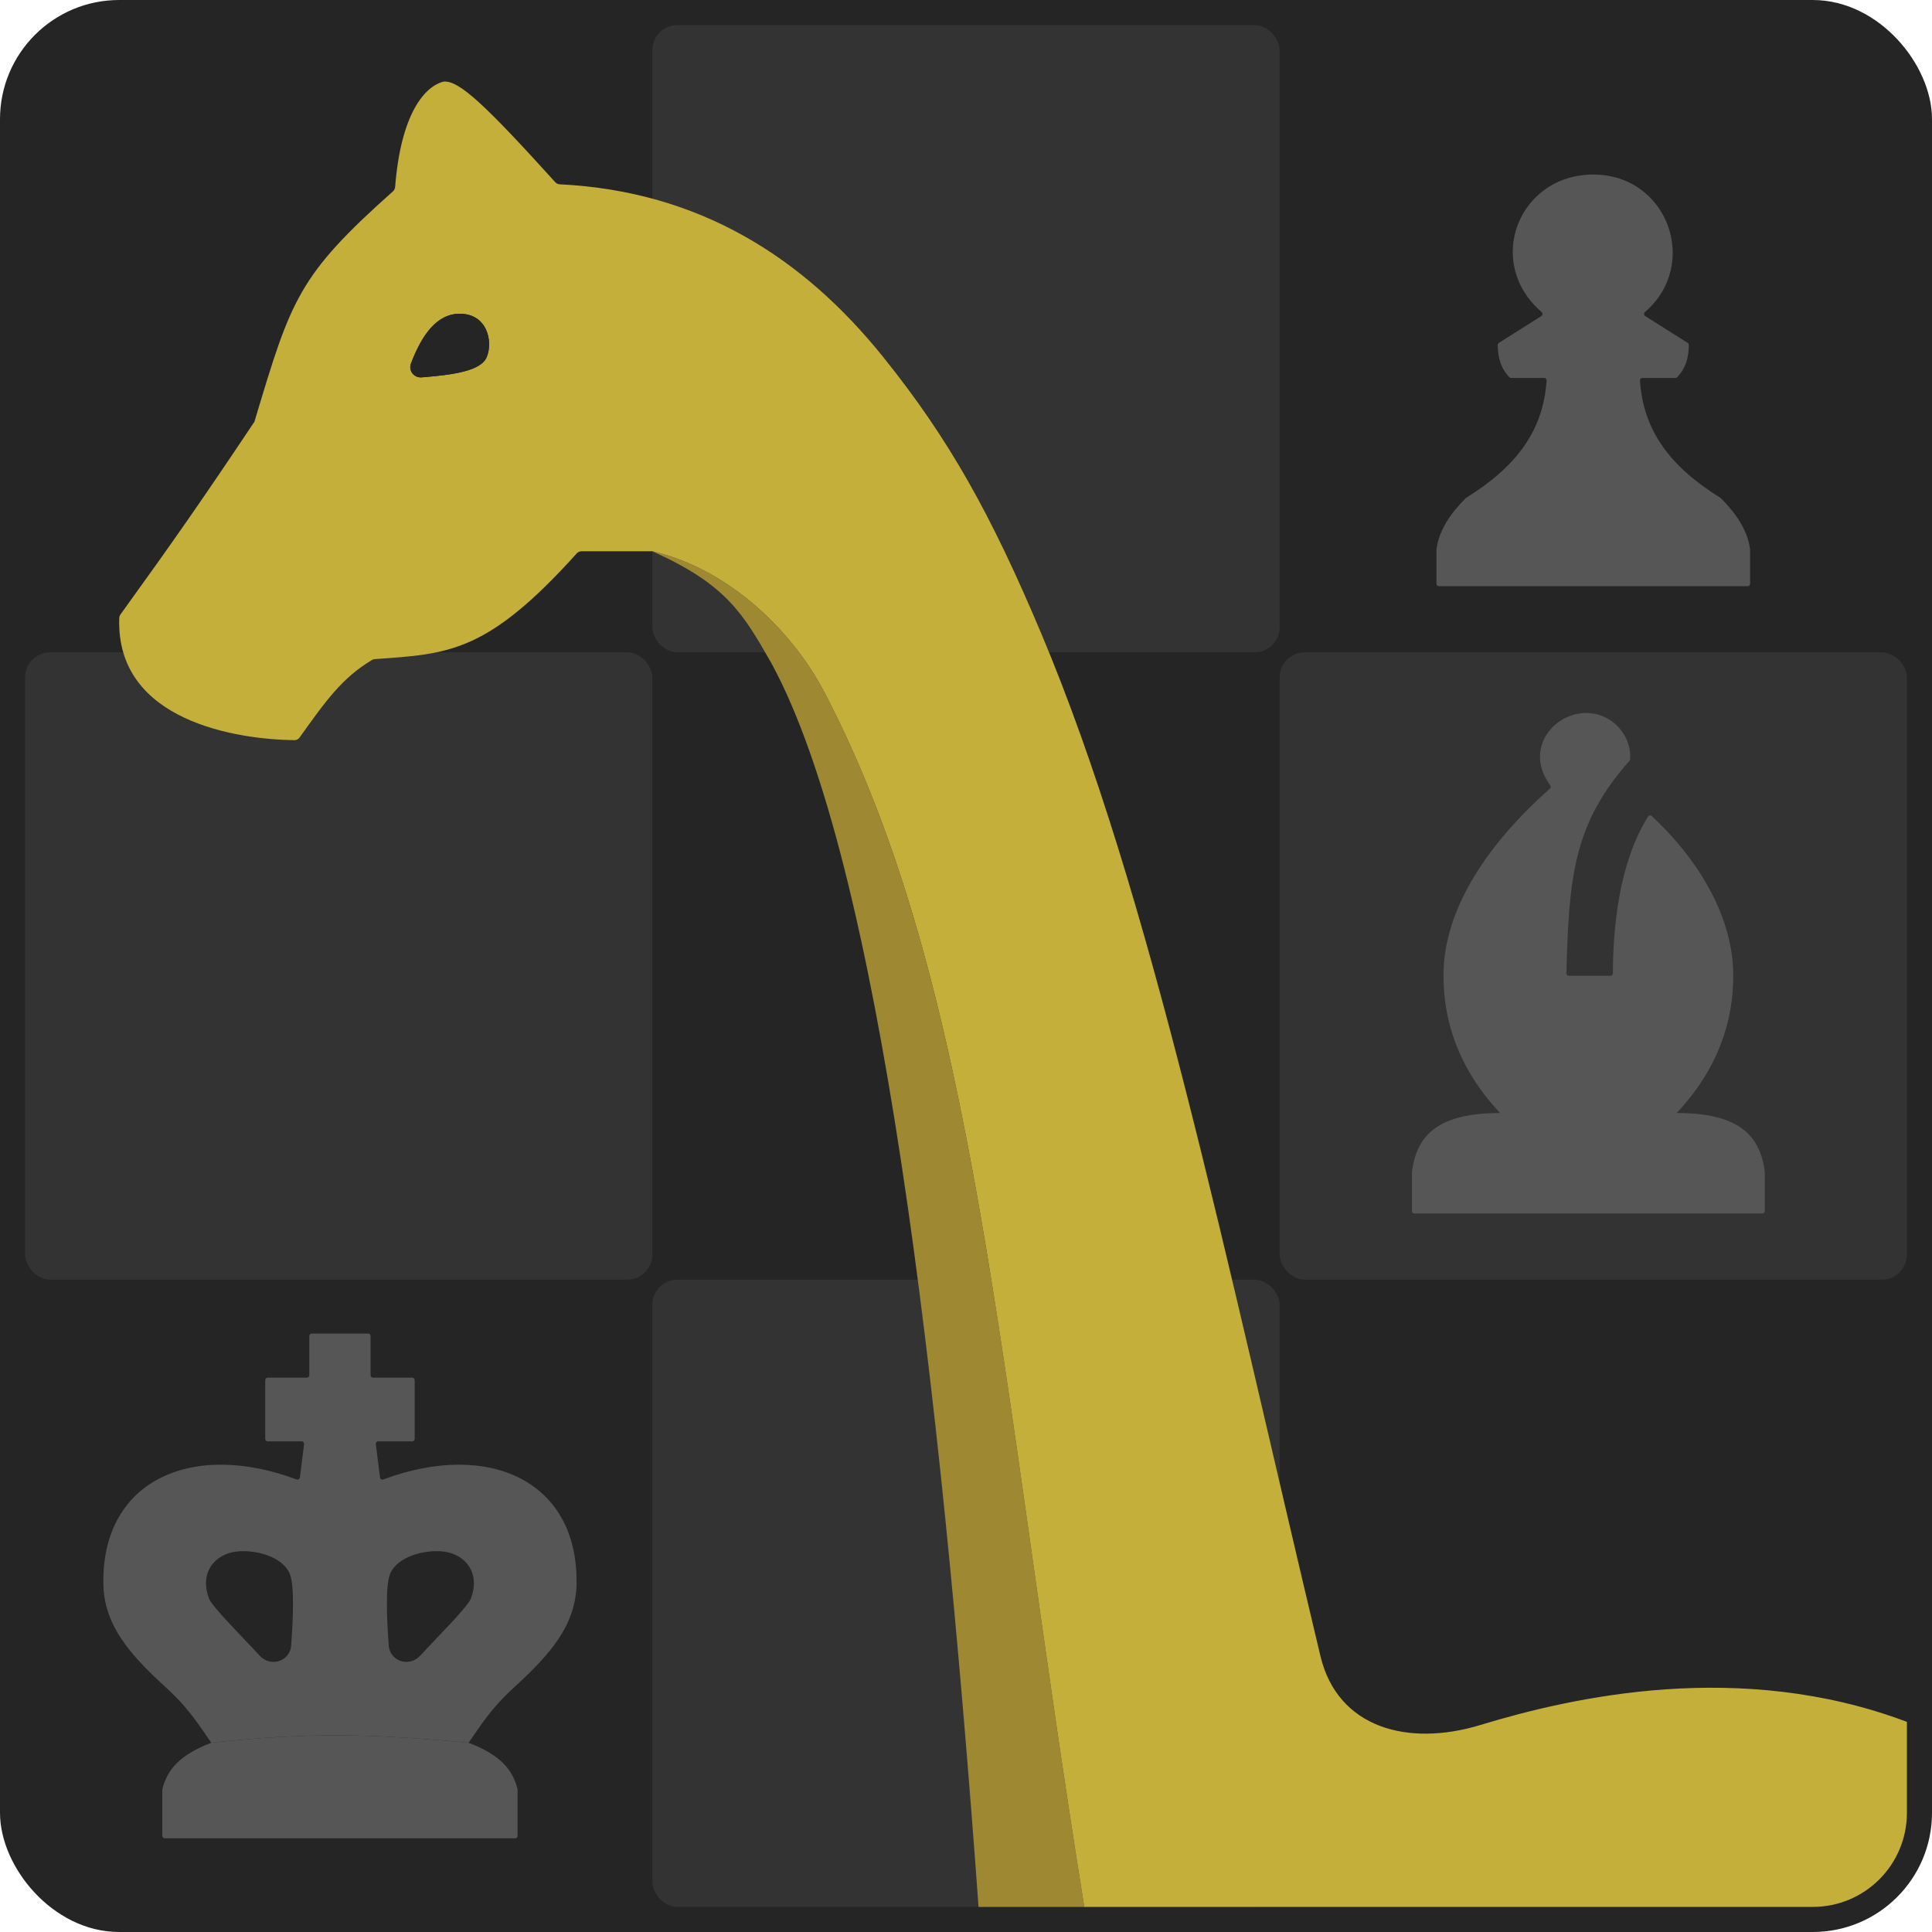 <svg width="308" height="308" viewBox="0 0 308 308" fill="none" xmlns="http://www.w3.org/2000/svg">
    <rect x="2" y="2" width="304" height="304" rx="17" fill="#252525" stroke="#252525" stroke-width="4" />
    <rect x="104" y="204" width="100" height="100" rx="4" fill="#333333" />
    <rect x="204" y="104" width="100" height="100" rx="4" fill="#333333" />
    <rect x="4" y="104" width="100" height="100" rx="4" fill="#333333" />
    <rect x="104" y="4" width="100" height="100" rx="4" fill="#333333" />
    <g filter="url(#filter0_f_17_117)">
        <path fill-rule="evenodd" clip-rule="evenodd" d="M26.266 268.844C30.346 272.567 31.734 275.094 33.688 277.828C49.359 276.171 58.373 276.331 74.703 277.828C76.656 275.094 78.044 272.567 82.125 268.844C88.063 263.426 91.5 259.078 91.891 253.219C92.607 236.215 78.097 229.514 61.112 235.852C60.874 235.941 60.61 235.787 60.579 235.535L59.914 230.22C59.885 229.987 60.067 229.781 60.302 229.781H65.719C65.934 229.781 66.109 229.606 66.109 229.391V220.016C66.109 219.8 65.934 219.625 65.719 219.625H59.469C59.253 219.625 59.078 219.45 59.078 219.234L59.078 212.984C59.078 212.769 58.903 212.594 58.688 212.594H49.703C49.487 212.594 49.312 212.769 49.312 212.984V219.234C49.312 219.45 49.138 219.625 48.922 219.625H42.672C42.456 219.625 42.281 219.8 42.281 220.016V229.391C42.281 229.606 42.456 229.781 42.672 229.781H48.089C48.324 229.781 48.505 229.987 48.476 230.22L47.812 235.535C47.781 235.787 47.517 235.941 47.279 235.852C30.293 229.514 15.784 236.215 16.5 253.219C16.891 259.078 20.328 263.426 26.266 268.844ZM43.6 264.938C45.07 264.938 46.3 263.829 46.413 262.364C46.683 258.852 47.004 252.779 46.188 250.875C45.016 248.141 40.719 246.969 37.594 247.359C34.469 247.75 31.734 250.484 33.297 254.781C33.804 256.175 38.693 260.991 41.406 263.954C41.971 264.572 42.763 264.938 43.6 264.938V264.938ZM61.978 262.364C61.708 258.852 61.387 252.779 62.203 250.875C63.375 248.141 67.672 246.969 70.797 247.359C73.922 247.75 76.656 250.484 75.094 254.781C74.587 256.175 69.698 260.991 66.985 263.954C66.42 264.572 65.627 264.938 64.79 264.938C63.32 264.938 62.09 263.829 61.978 262.364Z" fill="#565656" />
        <path d="M25.887 285.203C25.879 285.234 25.875 285.266 25.875 285.298V292.672C25.875 292.888 26.05 293.062 26.266 293.062H82.125C82.341 293.062 82.516 292.888 82.516 292.672V285.298C82.516 285.266 82.512 285.234 82.504 285.203C81.715 282.102 79.756 279.771 74.703 277.828C58.373 276.331 49.359 276.171 33.688 277.828C28.635 279.771 26.676 282.102 25.887 285.203Z" fill="#565656" />
    </g>
    <g filter="url(#filter1_f_17_117)">
        <path d="M233.726 79.367C241.767 74.379 246.043 68.636 246.555 60.66C246.569 60.438 246.391 60.25 246.168 60.25H240.886C240.779 60.25 240.677 60.206 240.604 60.128C239.298 58.704 238.798 57.163 238.767 54.998C238.765 54.863 238.836 54.737 238.95 54.666C241.781 52.895 242.995 52.094 245.719 50.387C245.947 50.244 245.963 49.914 245.759 49.739C236.587 41.852 242.072 27.828 254 27.828C265.919 27.828 271.026 42.209 262.244 49.739C262.039 49.914 262.054 50.245 262.283 50.388C265.006 52.094 266.22 52.895 269.05 54.666C269.164 54.737 269.235 54.863 269.233 54.998C269.202 57.163 268.702 58.704 267.396 60.128C267.323 60.206 267.221 60.25 267.114 60.25H261.832C261.609 60.25 261.431 60.438 261.445 60.66C261.957 68.636 266.233 74.379 274.274 79.367C274.299 79.382 274.323 79.401 274.345 79.423C276.674 81.759 278.611 84.483 279 87.594V93.062C279 93.278 278.825 93.453 278.609 93.453H229.391C229.175 93.453 229 93.278 229 93.062V87.594C229.389 84.483 231.326 81.759 233.655 79.423C233.677 79.401 233.701 79.382 233.726 79.367Z" fill="#565656" />
    </g>
    <g filter="url(#filter2_f_17_117)">
        <path d="M251.656 113.766C256.297 112.992 260.172 116.813 259.87 121.059C259.864 121.142 259.828 121.223 259.773 121.285C250.875 131.312 250.109 139.75 249.713 155.158C249.708 155.377 249.884 155.562 250.104 155.562H256.734C256.95 155.562 257.125 155.39 257.126 155.175C257.154 148.252 257.971 137.81 262.736 130.171C262.864 129.966 263.149 129.933 263.326 130.098C272.824 138.979 275.929 147.943 276.266 154C276.656 161.031 274.703 169.625 267.281 177.437C276.656 177.437 280.562 180.562 281.344 186.813V193.063C281.344 193.278 281.169 193.453 280.953 193.453H225.484C225.269 193.453 225.094 193.278 225.094 193.063V186.813C225.875 180.562 229.781 177.437 239.156 177.437C231.734 169.625 229.781 161.031 230.172 154C230.56 147.02 234.412 136.96 247.079 125.732C247.234 125.594 247.256 125.354 247.134 125.187C243.204 119.819 247.054 114.533 251.656 113.766Z" fill="#565656" />
    </g>
    <path d="M104 87.88C115.813 93.225 118.417 97.724 123 105.77C140.302 137.607 149.964 220.793 156.001 304H172.857C159.199 219.204 155.835 157.224 131.5 110.5C125.918 99.783 115.5 90.5 104 87.88Z" fill="#9E8832" />
    <path fill-rule="evenodd" clip-rule="evenodd" d="M59.315 105.209C59.446 105.132 59.597 105.086 59.749 105.075C71.571 104.236 77.616 104.127 91.947 88.219C92.137 88.008 92.414 87.88 92.698 87.88H104C115.5 90.5 125.918 99.783 131.5 110.5C155.835 157.224 159.199 219.204 172.857 304H289C297.284 304 304 297.284 304 289V274.5C277.5 264.5 250.786 270.5 236 275C224.5 278.5 213.253 275.527 210.5 264C195.126 199.529 183.5 142.562 166 101C158 82 151.3 69.973 140.787 56.9C128.08 41.099 111.554 30.474 89.226 29.382C88.958 29.369 88.7 29.246 88.52 29.047C77.371 16.723 73.144 12.755 70.714 13.012C67.73 13.754 63.911 18.074 62.992 29.812C62.971 30.072 62.846 30.325 62.651 30.499C47.55 43.944 46.428 47.681 40.688 66.811L40.563 67.227C32.401 79.451 27.685 86.215 19.201 97.965C19.088 98.121 19.02 98.317 19.013 98.51C18.419 115.123 38.112 117.897 46.948 117.997C47.271 118.001 47.567 117.843 47.755 117.58C51.834 111.87 54.518 108.055 59.315 105.209ZM73.299 50.016C69.615 50.016 67.243 53.42 65.511 57.954C65.078 59.087 65.997 60.254 67.208 60.159C72.344 59.754 76.716 59.124 77.606 56.9C78.64 54.319 77.606 50.016 73.299 50.016Z" fill="#C5AF3B" />
    <path d="M65.511 57.954C67.243 53.42 69.615 50.016 73.299 50.016C77.606 50.016 78.64 54.319 77.606 56.9C76.716 59.124 72.344 59.754 67.208 60.159C65.997 60.254 65.078 59.087 65.511 57.954Z" fill="#252525" />
    <defs>
        <filter id="filter0_f_17_117" x="15.975" y="212.094" width="76.442" height="81.469" filterUnits="userSpaceOnUse" color-interpolation-filters="sRGB">
            <feFlood flood-opacity="0" result="BackgroundImageFix" />
            <feBlend mode="normal" in="SourceGraphic" in2="BackgroundImageFix" result="shape" />
            <feGaussianBlur stdDeviation="0.25" result="effect1_foregroundBlur_17_117" />
        </filter>
        <filter id="filter1_f_17_117" x="228.5" y="27.328" width="51" height="66.625" filterUnits="userSpaceOnUse" color-interpolation-filters="sRGB">
            <feFlood flood-opacity="0" result="BackgroundImageFix" />
            <feBlend mode="normal" in="SourceGraphic" in2="BackgroundImageFix" result="shape" />
            <feGaussianBlur stdDeviation="0.25" result="effect1_foregroundBlur_17_117" />
        </filter>
        <filter id="filter2_f_17_117" x="224.594" y="113.165" width="57.25" height="80.788" filterUnits="userSpaceOnUse" color-interpolation-filters="sRGB">
            <feFlood flood-opacity="0" result="BackgroundImageFix" />
            <feBlend mode="normal" in="SourceGraphic" in2="BackgroundImageFix" result="shape" />
            <feGaussianBlur stdDeviation="0.25" result="effect1_foregroundBlur_17_117" />
        </filter>
    </defs>
</svg>
